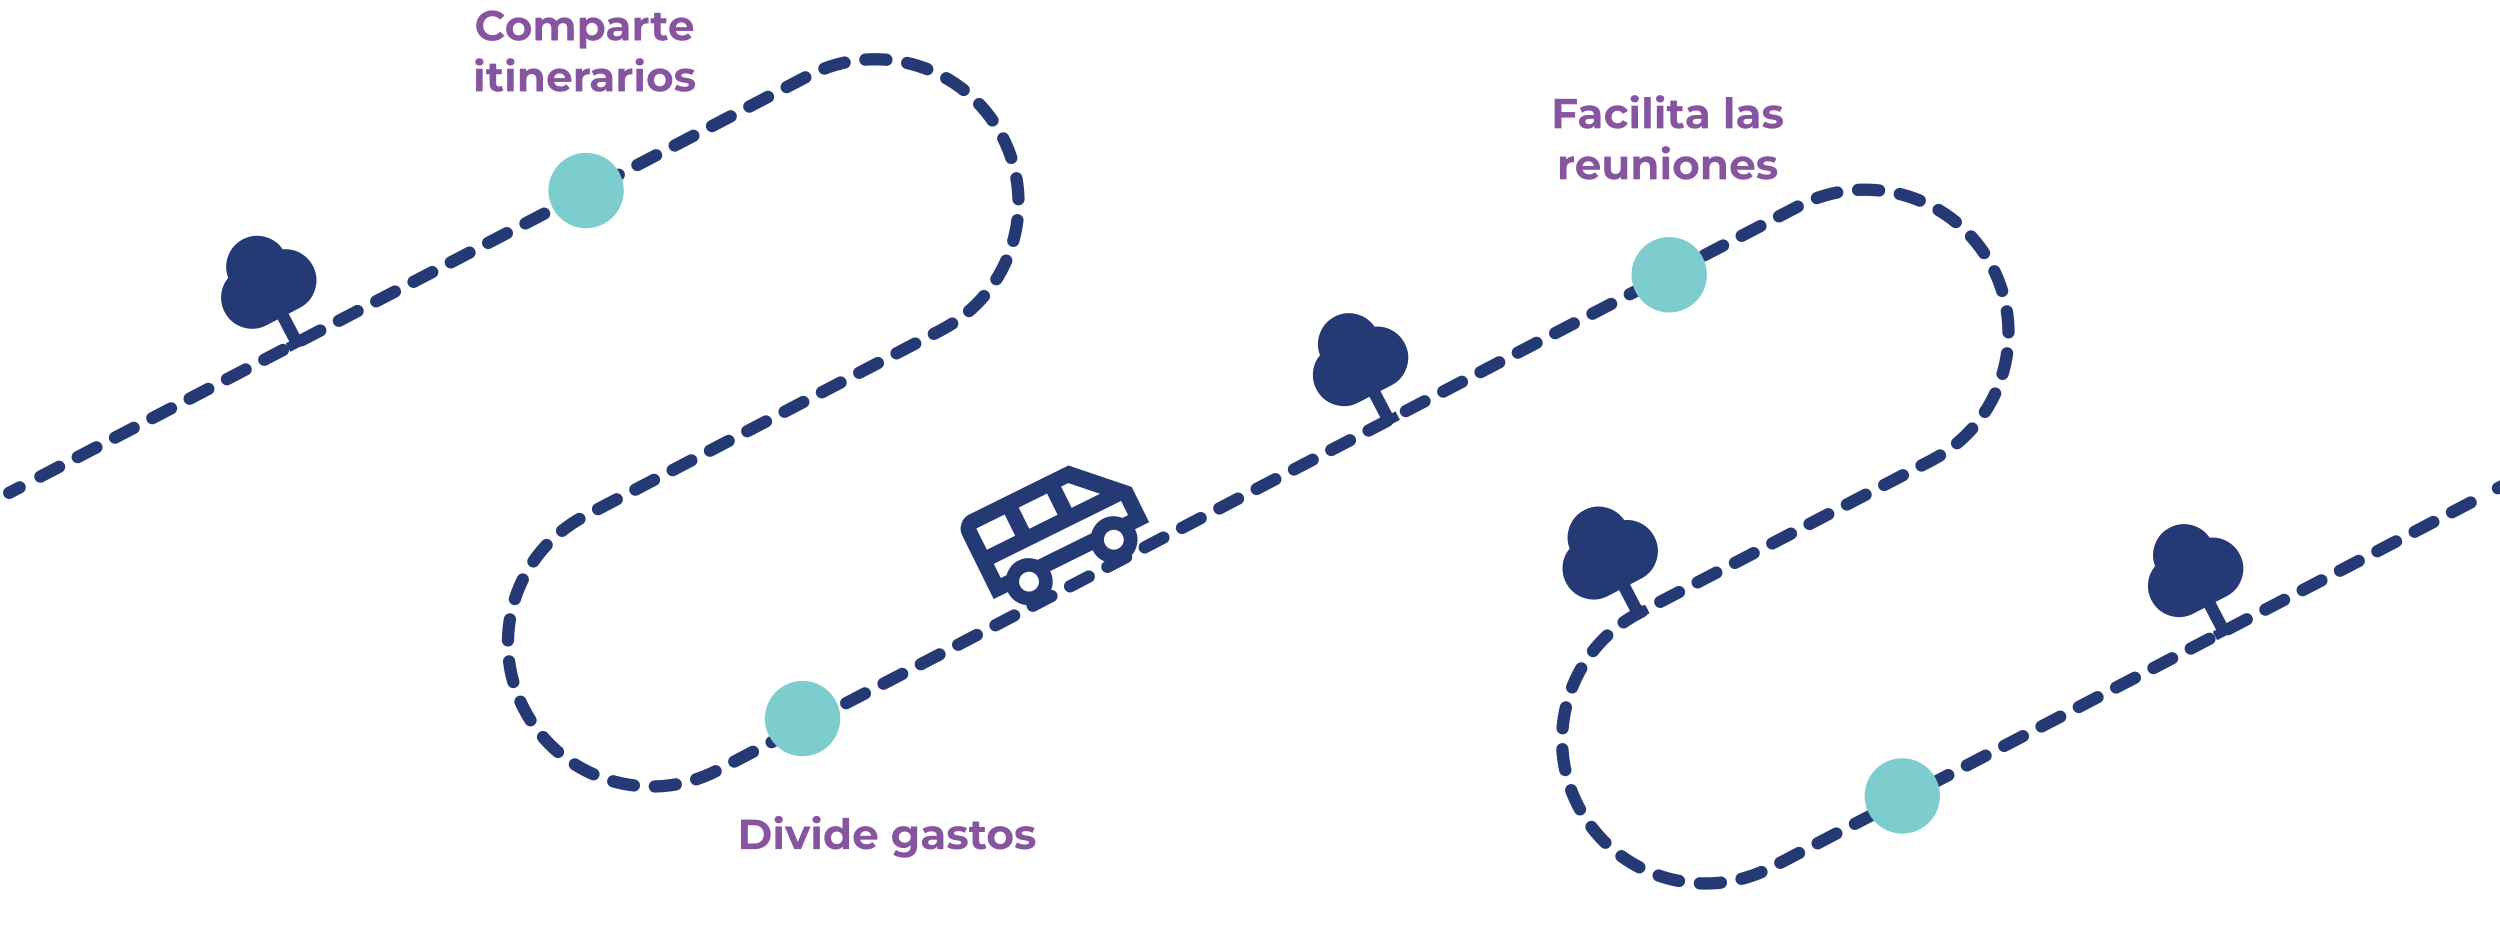 <svg width="1422" height="526" viewBox="0 0 1422 526" fill="none" xmlns="http://www.w3.org/2000/svg">
<g clip-path="url(#clip0_382_22)">
<path d="M5.236 280.329L11.163 277.23" stroke="#253A74" stroke-width="7" stroke-linecap="round" stroke-linejoin="round"/>
<path d="M22.983 271.068L460.03 42.982C499.969 22.143 549.233 37.633 570.066 77.573C590.899 117.525 575.413 166.804 535.485 187.643L332.748 293.445C292.809 314.285 277.335 363.564 298.168 403.515C319.001 443.467 368.265 458.946 408.204 438.106L1023.16 117.18C1063.09 96.34 1112.36 111.83 1133.19 151.771C1154.02 191.711 1138.54 241.001 1098.61 261.841L932.359 348.597C892.42 369.437 876.945 418.716 897.778 458.667C918.611 498.619 967.875 514.098 1007.81 493.258L1414.96 280.786" stroke="#253A74" stroke-width="7" stroke-linecap="round" stroke-linejoin="round" stroke-dasharray="11.97 11.97"/>
<path d="M1420.85 277.698L1426.78 274.611" stroke="#253A74" stroke-width="7" stroke-linecap="round" stroke-linejoin="round"/>
<path d="M333.383 129.828C345.227 129.828 354.829 120.224 354.829 108.376C354.829 96.528 345.227 86.924 333.383 86.924C321.539 86.924 311.938 96.528 311.938 108.376C311.938 120.224 321.539 129.828 333.383 129.828Z" fill="#7ECDCE"/>
<path d="M949.46 177.747C961.304 177.747 970.905 168.143 970.905 156.295C970.905 144.447 961.304 134.843 949.46 134.843C937.616 134.843 928.014 144.447 928.014 156.295C928.014 168.143 937.616 177.747 949.46 177.747Z" fill="#7ECDCE"/>
<path d="M456.487 430.161C468.331 430.161 477.933 420.556 477.933 408.708C477.933 396.86 468.331 387.256 456.487 387.256C444.643 387.256 435.041 396.86 435.041 408.708C435.041 420.556 444.643 430.161 456.487 430.161Z" fill="#7ECDCE"/>
<path d="M1082.03 474.18C1093.88 474.18 1103.48 464.576 1103.48 452.728C1103.48 440.88 1093.88 431.275 1082.03 431.275C1070.19 431.275 1060.59 440.88 1060.59 452.728C1060.59 464.576 1070.19 474.18 1082.03 474.18Z" fill="#7ECDCE"/>
<path d="M421.472 483V466.2H429.104C430.928 466.2 432.536 466.552 433.928 467.256C435.32 467.944 436.408 468.912 437.192 470.16C437.976 471.408 438.368 472.888 438.368 474.6C438.368 476.296 437.976 477.776 437.192 479.04C436.408 480.288 435.32 481.264 433.928 481.968C432.536 482.656 430.928 483 429.104 483H421.472ZM425.36 479.808H428.912C430.032 479.808 431 479.6 431.816 479.184C432.648 478.752 433.288 478.144 433.736 477.36C434.2 476.576 434.432 475.656 434.432 474.6C434.432 473.528 434.2 472.608 433.736 471.84C433.288 471.056 432.648 470.456 431.816 470.04C431 469.608 430.032 469.392 428.912 469.392H425.36V479.808ZM441.037 483V470.088H444.781V483H441.037ZM442.909 468.288C442.221 468.288 441.661 468.088 441.229 467.688C440.797 467.288 440.581 466.792 440.581 466.2C440.581 465.608 440.797 465.112 441.229 464.712C441.661 464.312 442.221 464.112 442.909 464.112C443.597 464.112 444.157 464.304 444.589 464.688C445.021 465.056 445.237 465.536 445.237 466.128C445.237 466.752 445.021 467.272 444.589 467.688C444.173 468.088 443.613 468.288 442.909 468.288ZM451.759 483L446.335 470.088H450.199L454.711 481.2H452.791L457.471 470.088H461.071L455.623 483H451.759ZM462.599 483V470.088H466.343V483H462.599ZM464.471 468.288C463.783 468.288 463.223 468.088 462.791 467.688C462.359 467.288 462.143 466.792 462.143 466.2C462.143 465.608 462.359 465.112 462.791 464.712C463.223 464.312 463.783 464.112 464.471 464.112C465.159 464.112 465.719 464.304 466.151 464.688C466.583 465.056 466.799 465.536 466.799 466.128C466.799 466.752 466.583 467.272 466.151 467.688C465.735 468.088 465.175 468.288 464.471 468.288ZM475.362 483.192C474.146 483.192 473.05 482.92 472.074 482.376C471.098 481.816 470.322 481.04 469.746 480.048C469.186 479.056 468.906 477.888 468.906 476.544C468.906 475.184 469.186 474.008 469.746 473.016C470.322 472.024 471.098 471.256 472.074 470.712C473.05 470.168 474.146 469.896 475.362 469.896C476.45 469.896 477.402 470.136 478.218 470.616C479.034 471.096 479.666 471.824 480.114 472.8C480.562 473.776 480.786 475.024 480.786 476.544C480.786 478.048 480.57 479.296 480.138 480.288C479.706 481.264 479.082 481.992 478.266 482.472C477.466 482.952 476.498 483.192 475.362 483.192ZM476.01 480.12C476.618 480.12 477.17 479.976 477.666 479.688C478.162 479.4 478.554 478.992 478.842 478.464C479.146 477.92 479.298 477.28 479.298 476.544C479.298 475.792 479.146 475.152 478.842 474.624C478.554 474.096 478.162 473.688 477.666 473.4C477.17 473.112 476.618 472.968 476.01 472.968C475.386 472.968 474.826 473.112 474.33 473.4C473.834 473.688 473.434 474.096 473.13 474.624C472.842 475.152 472.698 475.792 472.698 476.544C472.698 477.28 472.842 477.92 473.13 478.464C473.434 478.992 473.834 479.4 474.33 479.688C474.826 479.976 475.386 480.12 476.01 480.12ZM479.394 483V480.36L479.466 476.52L479.226 472.704V465.192H482.97V483H479.394ZM492.843 483.192C491.371 483.192 490.075 482.904 488.955 482.328C487.851 481.752 486.995 480.968 486.387 479.976C485.779 478.968 485.475 477.824 485.475 476.544C485.475 475.248 485.771 474.104 486.363 473.112C486.971 472.104 487.795 471.32 488.835 470.76C489.875 470.184 491.051 469.896 492.363 469.896C493.627 469.896 494.763 470.168 495.771 470.712C496.795 471.24 497.603 472.008 498.195 473.016C498.787 474.008 499.083 475.2 499.083 476.592C499.083 476.736 499.075 476.904 499.059 477.096C499.043 477.272 499.027 477.44 499.011 477.6H488.523V475.416H497.043L495.603 476.064C495.603 475.392 495.467 474.808 495.195 474.312C494.923 473.816 494.547 473.432 494.067 473.16C493.587 472.872 493.027 472.728 492.387 472.728C491.747 472.728 491.179 472.872 490.683 473.16C490.203 473.432 489.827 473.824 489.555 474.336C489.283 474.832 489.147 475.424 489.147 476.112V476.688C489.147 477.392 489.299 478.016 489.603 478.56C489.923 479.088 490.363 479.496 490.923 479.784C491.499 480.056 492.171 480.192 492.939 480.192C493.627 480.192 494.227 480.088 494.739 479.88C495.267 479.672 495.747 479.36 496.179 478.944L498.171 481.104C497.579 481.776 496.835 482.296 495.939 482.664C495.043 483.016 494.011 483.192 492.843 483.192ZM514.445 487.848C513.229 487.848 512.053 487.696 510.917 487.392C509.797 487.104 508.861 486.664 508.109 486.072L509.597 483.384C510.141 483.832 510.829 484.184 511.661 484.44C512.509 484.712 513.341 484.848 514.157 484.848C515.485 484.848 516.445 484.552 517.037 483.96C517.645 483.368 517.949 482.488 517.949 481.32V479.376L518.189 476.136L518.141 472.872V470.088H521.693V480.84C521.693 483.24 521.069 485.008 519.821 486.144C518.573 487.28 516.781 487.848 514.445 487.848ZM513.869 482.376C512.669 482.376 511.581 482.12 510.605 481.608C509.645 481.08 508.869 480.352 508.277 479.424C507.701 478.48 507.413 477.384 507.413 476.136C507.413 474.872 507.701 473.776 508.277 472.848C508.869 471.904 509.645 471.176 510.605 470.664C511.581 470.152 512.669 469.896 513.869 469.896C514.957 469.896 515.917 470.12 516.749 470.568C517.581 471 518.229 471.68 518.693 472.608C519.157 473.52 519.389 474.696 519.389 476.136C519.389 477.56 519.157 478.736 518.693 479.664C518.229 480.576 517.581 481.256 516.749 481.704C515.917 482.152 514.957 482.376 513.869 482.376ZM514.613 479.304C515.269 479.304 515.853 479.176 516.365 478.92C516.877 478.648 517.277 478.272 517.565 477.792C517.853 477.312 517.997 476.76 517.997 476.136C517.997 475.496 517.853 474.944 517.565 474.48C517.277 474 516.877 473.632 516.365 473.376C515.853 473.104 515.269 472.968 514.613 472.968C513.957 472.968 513.373 473.104 512.861 473.376C512.349 473.632 511.941 474 511.637 474.48C511.349 474.944 511.205 475.496 511.205 476.136C511.205 476.76 511.349 477.312 511.637 477.792C511.941 478.272 512.349 478.648 512.861 478.92C513.373 479.176 513.957 479.304 514.613 479.304ZM533.097 483V480.48L532.857 479.928V475.416C532.857 474.616 532.609 473.992 532.113 473.544C531.633 473.096 530.889 472.872 529.881 472.872C529.193 472.872 528.513 472.984 527.841 473.208C527.185 473.416 526.625 473.704 526.161 474.072L524.817 471.456C525.521 470.96 526.369 470.576 527.361 470.304C528.353 470.032 529.361 469.896 530.385 469.896C532.353 469.896 533.881 470.36 534.969 471.288C536.057 472.216 536.601 473.664 536.601 475.632V483H533.097ZM529.161 483.192C528.153 483.192 527.289 483.024 526.569 482.688C525.849 482.336 525.297 481.864 524.913 481.272C524.529 480.68 524.337 480.016 524.337 479.28C524.337 478.512 524.521 477.84 524.889 477.264C525.273 476.688 525.873 476.24 526.689 475.92C527.505 475.584 528.569 475.416 529.881 475.416H533.313V477.6H530.289C529.409 477.6 528.801 477.744 528.465 478.032C528.145 478.32 527.985 478.68 527.985 479.112C527.985 479.592 528.169 479.976 528.537 480.264C528.921 480.536 529.441 480.672 530.097 480.672C530.721 480.672 531.281 480.528 531.777 480.24C532.273 479.936 532.633 479.496 532.857 478.92L533.433 480.648C533.161 481.48 532.665 482.112 531.945 482.544C531.225 482.976 530.297 483.192 529.161 483.192ZM544.334 483.192C543.23 483.192 542.166 483.064 541.142 482.808C540.134 482.536 539.334 482.2 538.742 481.8L539.99 479.112C540.582 479.48 541.278 479.784 542.078 480.024C542.894 480.248 543.694 480.36 544.478 480.36C545.342 480.36 545.95 480.256 546.302 480.048C546.67 479.84 546.854 479.552 546.854 479.184C546.854 478.88 546.71 478.656 546.422 478.512C546.15 478.352 545.782 478.232 545.318 478.152C544.854 478.072 544.342 477.992 543.782 477.912C543.238 477.832 542.686 477.728 542.126 477.6C541.566 477.456 541.054 477.248 540.59 476.976C540.126 476.704 539.75 476.336 539.462 475.872C539.19 475.408 539.054 474.808 539.054 474.072C539.054 473.256 539.286 472.536 539.75 471.912C540.23 471.288 540.918 470.8 541.814 470.448C542.71 470.08 543.782 469.896 545.03 469.896C545.91 469.896 546.806 469.992 547.718 470.184C548.63 470.376 549.39 470.656 549.998 471.024L548.75 473.688C548.126 473.32 547.494 473.072 546.854 472.944C546.23 472.8 545.622 472.728 545.03 472.728C544.198 472.728 543.59 472.84 543.206 473.064C542.822 473.288 542.63 473.576 542.63 473.928C542.63 474.248 542.766 474.488 543.038 474.648C543.326 474.808 543.702 474.936 544.166 475.032C544.63 475.128 545.134 475.216 545.678 475.296C546.238 475.36 546.798 475.464 547.358 475.608C547.918 475.752 548.422 475.96 548.87 476.232C549.334 476.488 549.71 476.848 549.998 477.312C550.286 477.76 550.43 478.352 550.43 479.088C550.43 479.888 550.19 480.6 549.71 481.224C549.23 481.832 548.534 482.312 547.622 482.664C546.726 483.016 545.63 483.192 544.334 483.192ZM558.02 483.192C556.5 483.192 555.316 482.808 554.468 482.04C553.62 481.256 553.196 480.096 553.196 478.56V467.232H556.94V478.512C556.94 479.056 557.084 479.48 557.372 479.784C557.66 480.072 558.052 480.216 558.548 480.216C559.14 480.216 559.644 480.056 560.06 479.736L561.068 482.376C560.684 482.648 560.22 482.856 559.676 483C559.148 483.128 558.596 483.192 558.02 483.192ZM551.204 473.256V470.376H560.156V473.256H551.204ZM568.915 483.192C567.539 483.192 566.315 482.904 565.243 482.328C564.187 481.752 563.347 480.968 562.723 479.976C562.115 478.968 561.811 477.824 561.811 476.544C561.811 475.248 562.115 474.104 562.723 473.112C563.347 472.104 564.187 471.32 565.243 470.76C566.315 470.184 567.539 469.896 568.915 469.896C570.275 469.896 571.491 470.184 572.563 470.76C573.635 471.32 574.475 472.096 575.083 473.088C575.691 474.08 575.995 475.232 575.995 476.544C575.995 477.824 575.691 478.968 575.083 479.976C574.475 480.968 573.635 481.752 572.563 482.328C571.491 482.904 570.275 483.192 568.915 483.192ZM568.915 480.12C569.539 480.12 570.099 479.976 570.595 479.688C571.091 479.4 571.483 478.992 571.771 478.464C572.059 477.92 572.203 477.28 572.203 476.544C572.203 475.792 572.059 475.152 571.771 474.624C571.483 474.096 571.091 473.688 570.595 473.4C570.099 473.112 569.539 472.968 568.915 472.968C568.291 472.968 567.731 473.112 567.235 473.4C566.739 473.688 566.339 474.096 566.035 474.624C565.747 475.152 565.603 475.792 565.603 476.544C565.603 477.28 565.747 477.92 566.035 478.464C566.339 478.992 566.739 479.4 567.235 479.688C567.731 479.976 568.291 480.12 568.915 480.12ZM582.842 483.192C581.738 483.192 580.674 483.064 579.65 482.808C578.642 482.536 577.842 482.2 577.25 481.8L578.498 479.112C579.09 479.48 579.786 479.784 580.586 480.024C581.402 480.248 582.202 480.36 582.986 480.36C583.85 480.36 584.458 480.256 584.81 480.048C585.178 479.84 585.362 479.552 585.362 479.184C585.362 478.88 585.218 478.656 584.93 478.512C584.658 478.352 584.29 478.232 583.826 478.152C583.362 478.072 582.85 477.992 582.29 477.912C581.746 477.832 581.194 477.728 580.634 477.6C580.074 477.456 579.562 477.248 579.098 476.976C578.634 476.704 578.258 476.336 577.97 475.872C577.698 475.408 577.562 474.808 577.562 474.072C577.562 473.256 577.794 472.536 578.258 471.912C578.738 471.288 579.426 470.8 580.322 470.448C581.218 470.08 582.29 469.896 583.538 469.896C584.418 469.896 585.314 469.992 586.226 470.184C587.138 470.376 587.898 470.656 588.506 471.024L587.258 473.688C586.634 473.32 586.002 473.072 585.362 472.944C584.738 472.8 584.13 472.728 583.538 472.728C582.706 472.728 582.098 472.84 581.714 473.064C581.33 473.288 581.138 473.576 581.138 473.928C581.138 474.248 581.274 474.488 581.546 474.648C581.834 474.808 582.21 474.936 582.674 475.032C583.138 475.128 583.642 475.216 584.186 475.296C584.746 475.36 585.306 475.464 585.866 475.608C586.426 475.752 586.93 475.96 587.378 476.232C587.842 476.488 588.218 476.848 588.506 477.312C588.794 477.76 588.938 478.352 588.938 479.088C588.938 479.888 588.698 480.6 588.218 481.224C587.738 481.832 587.042 482.312 586.13 482.664C585.234 483.016 584.138 483.192 582.842 483.192Z" fill="#87549F"/>
<path d="M887.869 63.76H895.933V66.88H887.869V63.76ZM888.157 73H884.269V56.2H896.965V59.32H888.157V73ZM906.878 73V70.48L906.638 69.928V65.416C906.638 64.616 906.39 63.992 905.894 63.544C905.414 63.096 904.67 62.872 903.662 62.872C902.974 62.872 902.294 62.984 901.622 63.208C900.966 63.416 900.406 63.704 899.942 64.072L898.598 61.456C899.302 60.96 900.15 60.576 901.142 60.304C902.134 60.032 903.142 59.896 904.166 59.896C906.134 59.896 907.662 60.36 908.75 61.288C909.838 62.216 910.382 63.664 910.382 65.632V73H906.878ZM902.942 73.192C901.934 73.192 901.07 73.024 900.35 72.688C899.63 72.336 899.078 71.864 898.694 71.272C898.31 70.68 898.118 70.016 898.118 69.28C898.118 68.512 898.302 67.84 898.67 67.264C899.054 66.688 899.654 66.24 900.47 65.92C901.286 65.584 902.35 65.416 903.662 65.416H907.094V67.6H904.07C903.19 67.6 902.582 67.744 902.246 68.032C901.926 68.32 901.766 68.68 901.766 69.112C901.766 69.592 901.95 69.976 902.318 70.264C902.702 70.536 903.222 70.672 903.878 70.672C904.502 70.672 905.062 70.528 905.558 70.24C906.054 69.936 906.414 69.496 906.638 68.92L907.214 70.648C906.942 71.48 906.446 72.112 905.726 72.544C905.006 72.976 904.078 73.192 902.942 73.192ZM920.105 73.192C918.713 73.192 917.473 72.912 916.385 72.352C915.297 71.776 914.441 70.984 913.817 69.976C913.209 68.968 912.905 67.824 912.905 66.544C912.905 65.248 913.209 64.104 913.817 63.112C914.441 62.104 915.297 61.32 916.385 60.76C917.473 60.184 918.713 59.896 920.105 59.896C921.465 59.896 922.649 60.184 923.657 60.76C924.665 61.32 925.409 62.128 925.889 63.184L922.985 64.744C922.649 64.136 922.225 63.688 921.713 63.4C921.217 63.112 920.673 62.968 920.081 62.968C919.441 62.968 918.865 63.112 918.353 63.4C917.841 63.688 917.433 64.096 917.129 64.624C916.841 65.152 916.697 65.792 916.697 66.544C916.697 67.296 916.841 67.936 917.129 68.464C917.433 68.992 917.841 69.4 918.353 69.688C918.865 69.976 919.441 70.12 920.081 70.12C920.673 70.12 921.217 69.984 921.713 69.712C922.225 69.424 922.649 68.968 922.985 68.344L925.889 69.928C925.409 70.968 924.665 71.776 923.657 72.352C922.649 72.912 921.465 73.192 920.105 73.192ZM927.974 73V60.088H931.718V73H927.974ZM929.846 58.288C929.158 58.288 928.598 58.088 928.166 57.688C927.734 57.288 927.518 56.792 927.518 56.2C927.518 55.608 927.734 55.112 928.166 54.712C928.598 54.312 929.158 54.112 929.846 54.112C930.534 54.112 931.094 54.304 931.526 54.688C931.958 55.056 932.174 55.536 932.174 56.128C932.174 56.752 931.958 57.272 931.526 57.688C931.11 58.088 930.55 58.288 929.846 58.288ZM935.193 73V55.192H938.937V73H935.193ZM942.412 73V60.088H946.156V73H942.412ZM944.284 58.288C943.596 58.288 943.036 58.088 942.604 57.688C942.172 57.288 941.956 56.792 941.956 56.2C941.956 55.608 942.172 55.112 942.604 54.712C943.036 54.312 943.596 54.112 944.284 54.112C944.972 54.112 945.532 54.304 945.964 54.688C946.396 55.056 946.612 55.536 946.612 56.128C946.612 56.752 946.396 57.272 945.964 57.688C945.548 58.088 944.988 58.288 944.284 58.288ZM954.91 73.192C953.39 73.192 952.206 72.808 951.358 72.04C950.51 71.256 950.086 70.096 950.086 68.56V57.232H953.83V68.512C953.83 69.056 953.974 69.48 954.262 69.784C954.55 70.072 954.942 70.216 955.438 70.216C956.03 70.216 956.534 70.056 956.95 69.736L957.958 72.376C957.574 72.648 957.11 72.856 956.566 73C956.038 73.128 955.486 73.192 954.91 73.192ZM948.094 63.256V60.376H957.046V63.256H948.094ZM967.98 73V70.48L967.74 69.928V65.416C967.74 64.616 967.492 63.992 966.996 63.544C966.516 63.096 965.772 62.872 964.764 62.872C964.076 62.872 963.396 62.984 962.724 63.208C962.068 63.416 961.508 63.704 961.044 64.072L959.7 61.456C960.404 60.96 961.252 60.576 962.244 60.304C963.236 60.032 964.244 59.896 965.268 59.896C967.236 59.896 968.764 60.36 969.852 61.288C970.94 62.216 971.484 63.664 971.484 65.632V73H967.98ZM964.044 73.192C963.036 73.192 962.172 73.024 961.452 72.688C960.732 72.336 960.18 71.864 959.796 71.272C959.412 70.68 959.22 70.016 959.22 69.28C959.22 68.512 959.404 67.84 959.772 67.264C960.156 66.688 960.756 66.24 961.572 65.92C962.388 65.584 963.452 65.416 964.764 65.416H968.196V67.6H965.172C964.292 67.6 963.684 67.744 963.348 68.032C963.028 68.32 962.868 68.68 962.868 69.112C962.868 69.592 963.052 69.976 963.42 70.264C963.804 70.536 964.324 70.672 964.98 70.672C965.604 70.672 966.164 70.528 966.66 70.24C967.156 69.936 967.516 69.496 967.74 68.92L968.316 70.648C968.044 71.48 967.548 72.112 966.828 72.544C966.108 72.976 965.18 73.192 964.044 73.192ZM981.669 73V55.192H985.413V73H981.669ZM996.808 73V70.48L996.568 69.928V65.416C996.568 64.616 996.32 63.992 995.824 63.544C995.344 63.096 994.6 62.872 993.592 62.872C992.904 62.872 992.224 62.984 991.552 63.208C990.896 63.416 990.336 63.704 989.872 64.072L988.528 61.456C989.232 60.96 990.08 60.576 991.072 60.304C992.064 60.032 993.072 59.896 994.096 59.896C996.064 59.896 997.592 60.36 998.68 61.288C999.768 62.216 1000.31 63.664 1000.31 65.632V73H996.808ZM992.872 73.192C991.864 73.192 991 73.024 990.28 72.688C989.56 72.336 989.008 71.864 988.624 71.272C988.24 70.68 988.048 70.016 988.048 69.28C988.048 68.512 988.232 67.84 988.6 67.264C988.984 66.688 989.584 66.24 990.4 65.92C991.216 65.584 992.28 65.416 993.592 65.416H997.024V67.6H994C993.12 67.6 992.512 67.744 992.176 68.032C991.856 68.32 991.696 68.68 991.696 69.112C991.696 69.592 991.88 69.976 992.248 70.264C992.632 70.536 993.152 70.672 993.808 70.672C994.432 70.672 994.992 70.528 995.488 70.24C995.984 69.936 996.344 69.496 996.568 68.92L997.144 70.648C996.872 71.48 996.376 72.112 995.656 72.544C994.936 72.976 994.008 73.192 992.872 73.192ZM1008.04 73.192C1006.94 73.192 1005.88 73.064 1004.85 72.808C1003.84 72.536 1003.04 72.2 1002.45 71.8L1003.7 69.112C1004.29 69.48 1004.99 69.784 1005.79 70.024C1006.6 70.248 1007.4 70.36 1008.19 70.36C1009.05 70.36 1009.66 70.256 1010.01 70.048C1010.38 69.84 1010.56 69.552 1010.56 69.184C1010.56 68.88 1010.42 68.656 1010.13 68.512C1009.86 68.352 1009.49 68.232 1009.03 68.152C1008.56 68.072 1008.05 67.992 1007.49 67.912C1006.95 67.832 1006.4 67.728 1005.84 67.6C1005.28 67.456 1004.76 67.248 1004.3 66.976C1003.84 66.704 1003.46 66.336 1003.17 65.872C1002.9 65.408 1002.76 64.808 1002.76 64.072C1002.76 63.256 1003 62.536 1003.46 61.912C1003.94 61.288 1004.63 60.8 1005.52 60.448C1006.42 60.08 1007.49 59.896 1008.74 59.896C1009.62 59.896 1010.52 59.992 1011.43 60.184C1012.34 60.376 1013.1 60.656 1013.71 61.024L1012.46 63.688C1011.84 63.32 1011.2 63.072 1010.56 62.944C1009.94 62.8 1009.33 62.728 1008.74 62.728C1007.91 62.728 1007.3 62.84 1006.92 63.064C1006.53 63.288 1006.34 63.576 1006.34 63.928C1006.34 64.248 1006.48 64.488 1006.75 64.648C1007.04 64.808 1007.41 64.936 1007.88 65.032C1008.34 65.128 1008.84 65.216 1009.39 65.296C1009.95 65.36 1010.51 65.464 1011.07 65.608C1011.63 65.752 1012.13 65.96 1012.58 66.232C1013.04 66.488 1013.42 66.848 1013.71 67.312C1014 67.76 1014.14 68.352 1014.14 69.088C1014.14 69.888 1013.9 70.6 1013.42 71.224C1012.94 71.832 1012.24 72.312 1011.33 72.664C1010.44 73.016 1009.34 73.192 1008.04 73.192ZM887.287 102V89.088H890.863V92.736L890.359 91.68C890.743 90.768 891.359 90.08 892.207 89.616C893.055 89.136 894.087 88.896 895.303 88.896V92.352C895.143 92.336 894.999 92.328 894.871 92.328C894.743 92.312 894.607 92.304 894.463 92.304C893.439 92.304 892.607 92.6 891.967 93.192C891.343 93.768 891.031 94.672 891.031 95.904V102H887.287ZM903.843 102.192C902.371 102.192 901.075 101.904 899.955 101.328C898.851 100.752 897.995 99.968 897.387 98.976C896.779 97.968 896.475 96.824 896.475 95.544C896.475 94.248 896.771 93.104 897.363 92.112C897.971 91.104 898.795 90.32 899.835 89.76C900.875 89.184 902.051 88.896 903.363 88.896C904.627 88.896 905.763 89.168 906.771 89.712C907.795 90.24 908.603 91.008 909.195 92.016C909.787 93.008 910.083 94.2 910.083 95.592C910.083 95.736 910.075 95.904 910.059 96.096C910.043 96.272 910.027 96.44 910.011 96.6H899.523V94.416H908.043L906.603 95.064C906.603 94.392 906.467 93.808 906.195 93.312C905.923 92.816 905.547 92.432 905.067 92.16C904.587 91.872 904.027 91.728 903.387 91.728C902.747 91.728 902.179 91.872 901.683 92.16C901.203 92.432 900.827 92.824 900.555 93.336C900.283 93.832 900.147 94.424 900.147 95.112V95.688C900.147 96.392 900.299 97.016 900.603 97.56C900.923 98.088 901.363 98.496 901.923 98.784C902.499 99.056 903.171 99.192 903.939 99.192C904.627 99.192 905.227 99.088 905.739 98.88C906.267 98.672 906.747 98.36 907.179 97.944L909.171 100.104C908.579 100.776 907.835 101.296 906.939 101.664C906.043 102.016 905.011 102.192 903.843 102.192ZM918.024 102.192C916.952 102.192 915.992 101.984 915.144 101.568C914.312 101.152 913.664 100.52 913.2 99.672C912.736 98.808 912.504 97.712 912.504 96.384V89.088H916.248V95.832C916.248 96.904 916.472 97.696 916.92 98.208C917.384 98.704 918.032 98.952 918.864 98.952C919.44 98.952 919.952 98.832 920.4 98.592C920.848 98.336 921.2 97.952 921.456 97.44C921.712 96.912 921.84 96.256 921.84 95.472V89.088H925.584V102H922.032V98.448L922.68 99.48C922.248 100.376 921.608 101.056 920.76 101.52C919.928 101.968 919.016 102.192 918.024 102.192ZM936.9 88.896C937.924 88.896 938.836 89.104 939.636 89.52C940.452 89.92 941.092 90.544 941.556 91.392C942.02 92.224 942.252 93.296 942.252 94.608V102H938.508V95.184C938.508 94.144 938.276 93.376 937.812 92.88C937.364 92.384 936.724 92.136 935.892 92.136C935.3 92.136 934.764 92.264 934.284 92.52C933.82 92.76 933.452 93.136 933.18 93.648C932.924 94.16 932.796 94.816 932.796 95.616V102H929.052V89.088H932.628V92.664L931.956 91.584C932.42 90.72 933.084 90.056 933.948 89.592C934.812 89.128 935.796 88.896 936.9 88.896ZM945.646 102V89.088H949.39V102H945.646ZM947.518 87.288C946.83 87.288 946.27 87.088 945.838 86.688C945.406 86.288 945.19 85.792 945.19 85.2C945.19 84.608 945.406 84.112 945.838 83.712C946.27 83.312 946.83 83.112 947.518 83.112C948.206 83.112 948.766 83.304 949.198 83.688C949.63 84.056 949.846 84.536 949.846 85.128C949.846 85.752 949.63 86.272 949.198 86.688C948.782 87.088 948.222 87.288 947.518 87.288ZM959.009 102.192C957.633 102.192 956.409 101.904 955.337 101.328C954.281 100.752 953.441 99.968 952.817 98.976C952.209 97.968 951.905 96.824 951.905 95.544C951.905 94.248 952.209 93.104 952.817 92.112C953.441 91.104 954.281 90.32 955.337 89.76C956.409 89.184 957.633 88.896 959.009 88.896C960.369 88.896 961.585 89.184 962.657 89.76C963.729 90.32 964.569 91.096 965.177 92.088C965.785 93.08 966.089 94.232 966.089 95.544C966.089 96.824 965.785 97.968 965.177 98.976C964.569 99.968 963.729 100.752 962.657 101.328C961.585 101.904 960.369 102.192 959.009 102.192ZM959.009 99.12C959.633 99.12 960.193 98.976 960.689 98.688C961.185 98.4 961.577 97.992 961.865 97.464C962.153 96.92 962.297 96.28 962.297 95.544C962.297 94.792 962.153 94.152 961.865 93.624C961.577 93.096 961.185 92.688 960.689 92.4C960.193 92.112 959.633 91.968 959.009 91.968C958.385 91.968 957.825 92.112 957.329 92.4C956.833 92.688 956.433 93.096 956.129 93.624C955.841 94.152 955.697 94.792 955.697 95.544C955.697 96.28 955.841 96.92 956.129 97.464C956.433 97.992 956.833 98.4 957.329 98.688C957.825 98.976 958.385 99.12 959.009 99.12ZM976.439 88.896C977.463 88.896 978.375 89.104 979.175 89.52C979.991 89.92 980.631 90.544 981.095 91.392C981.559 92.224 981.791 93.296 981.791 94.608V102H978.047V95.184C978.047 94.144 977.815 93.376 977.351 92.88C976.903 92.384 976.263 92.136 975.431 92.136C974.839 92.136 974.303 92.264 973.823 92.52C973.359 92.76 972.991 93.136 972.719 93.648C972.463 94.16 972.335 94.816 972.335 95.616V102H968.591V89.088H972.167V92.664L971.495 91.584C971.959 90.72 972.623 90.056 973.487 89.592C974.351 89.128 975.335 88.896 976.439 88.896ZM991.687 102.192C990.215 102.192 988.919 101.904 987.799 101.328C986.695 100.752 985.839 99.968 985.231 98.976C984.623 97.968 984.319 96.824 984.319 95.544C984.319 94.248 984.615 93.104 985.207 92.112C985.815 91.104 986.639 90.32 987.679 89.76C988.719 89.184 989.895 88.896 991.207 88.896C992.471 88.896 993.607 89.168 994.615 89.712C995.639 90.24 996.447 91.008 997.039 92.016C997.631 93.008 997.927 94.2 997.927 95.592C997.927 95.736 997.919 95.904 997.903 96.096C997.887 96.272 997.871 96.44 997.855 96.6H987.367V94.416H995.887L994.447 95.064C994.447 94.392 994.311 93.808 994.039 93.312C993.767 92.816 993.391 92.432 992.911 92.16C992.431 91.872 991.871 91.728 991.231 91.728C990.591 91.728 990.023 91.872 989.527 92.16C989.047 92.432 988.671 92.824 988.399 93.336C988.127 93.832 987.991 94.424 987.991 95.112V95.688C987.991 96.392 988.143 97.016 988.447 97.56C988.767 98.088 989.207 98.496 989.767 98.784C990.343 99.056 991.015 99.192 991.783 99.192C992.471 99.192 993.071 99.088 993.583 98.88C994.111 98.672 994.591 98.36 995.023 97.944L997.015 100.104C996.423 100.776 995.679 101.296 994.783 101.664C993.887 102.016 992.855 102.192 991.687 102.192ZM1004.76 102.192C1003.66 102.192 1002.6 102.064 1001.57 101.808C1000.56 101.536 999.763 101.2 999.171 100.8L1000.42 98.112C1001.01 98.48 1001.71 98.784 1002.51 99.024C1003.32 99.248 1004.12 99.36 1004.91 99.36C1005.77 99.36 1006.38 99.256 1006.73 99.048C1007.1 98.84 1007.28 98.552 1007.28 98.184C1007.28 97.88 1007.14 97.656 1006.85 97.512C1006.58 97.352 1006.21 97.232 1005.75 97.152C1005.28 97.072 1004.77 96.992 1004.21 96.912C1003.67 96.832 1003.12 96.728 1002.56 96.6C1002 96.456 1001.48 96.248 1001.02 95.976C1000.56 95.704 1000.18 95.336 999.891 94.872C999.619 94.408 999.483 93.808 999.483 93.072C999.483 92.256 999.715 91.536 1000.18 90.912C1000.66 90.288 1001.35 89.8 1002.24 89.448C1003.14 89.08 1004.21 88.896 1005.46 88.896C1006.34 88.896 1007.24 88.992 1008.15 89.184C1009.06 89.376 1009.82 89.656 1010.43 90.024L1009.18 92.688C1008.56 92.32 1007.92 92.072 1007.28 91.944C1006.66 91.8 1006.05 91.728 1005.46 91.728C1004.63 91.728 1004.02 91.84 1003.64 92.064C1003.25 92.288 1003.06 92.576 1003.06 92.928C1003.06 93.248 1003.2 93.488 1003.47 93.648C1003.76 93.808 1004.13 93.936 1004.6 94.032C1005.06 94.128 1005.56 94.216 1006.11 94.296C1006.67 94.36 1007.23 94.464 1007.79 94.608C1008.35 94.752 1008.85 94.96 1009.3 95.232C1009.76 95.488 1010.14 95.848 1010.43 96.312C1010.72 96.76 1010.86 97.352 1010.86 98.088C1010.86 98.888 1010.62 99.6 1010.14 100.224C1009.66 100.832 1008.96 101.312 1008.05 101.664C1007.16 102.016 1006.06 102.192 1004.76 102.192Z" fill="#87549F"/>
<mask id="mask0_382_22" style="mask-type:alpha" maskUnits="userSpaceOnUse" x="529" y="230" width="145" height="145">
<rect x="530.045" y="278.653" width="106.647" height="106.647" transform="rotate(-26.3 530.045 278.653)" fill="#FEFEFE" stroke="#253A74"/>
</mask>
<g mask="url(#mask0_382_22)">
<path d="M573.246 336.796L573.24 336.784L573.229 336.79L565.198 340.759L547.318 304.581C546.226 302.373 546.078 300.094 546.874 297.744C547.669 295.394 549.171 293.673 551.38 292.581L607.669 264.761L643.709 276.96L653.638 297.049L645.607 301.018L645.596 301.023L645.601 301.035C647.256 304.383 647.491 307.807 646.305 311.309C645.12 314.81 642.854 317.388 639.506 319.043C636.158 320.698 632.734 320.932 629.232 319.747C625.73 318.562 623.152 316.295 621.498 312.948L621.492 312.936L621.481 312.942L597.355 324.866L597.344 324.871L597.349 324.883C599.004 328.231 599.239 331.655 598.053 335.157C596.868 338.658 594.602 341.236 591.254 342.891C587.906 344.546 584.482 344.78 580.98 343.595C577.478 342.41 574.901 340.143 573.246 336.796ZM609.551 288.833L609.557 288.844L609.568 288.838L625.652 280.889L625.679 280.876L625.65 280.866L607.626 274.765L607.627 274.76L607.616 274.766L603.595 276.753L603.584 276.759L603.589 276.77L609.551 288.833ZM585.425 300.757L585.431 300.768L585.442 300.762L601.526 292.813L601.537 292.808L601.532 292.796L595.57 280.733L595.564 280.722L595.553 280.728L579.469 288.677L579.458 288.683L579.463 288.694L585.425 300.757ZM561.299 312.681L561.305 312.692L561.316 312.686L577.4 304.737L577.411 304.732L577.406 304.72L571.444 292.657L571.438 292.646L571.427 292.652L555.343 300.601L555.332 300.607L555.337 300.618L561.299 312.681ZM569.249 328.765L569.254 328.776L569.266 328.77L572.482 327.18L572.485 327.186L572.489 327.173C573.031 325.405 573.857 323.789 574.966 322.324C576.075 320.86 577.533 319.681 579.341 318.787C581.149 317.894 582.971 317.451 584.808 317.46C586.645 317.468 588.431 317.794 590.165 318.437L590.163 318.442L590.175 318.436L620.734 303.332L620.737 303.338L620.741 303.325C621.283 301.557 622.109 299.941 623.218 298.476C624.327 297.012 625.785 295.833 627.593 294.939C629.401 294.046 631.223 293.603 633.06 293.612C634.897 293.62 636.683 293.946 638.417 294.589L638.415 294.594L638.427 294.588L641.643 292.998L641.655 292.993L641.649 292.982L637.674 284.94L637.669 284.928L637.658 284.934L565.28 320.706L565.269 320.712L565.274 320.723L569.249 328.765ZM587.787 335.877C589.198 335.18 590.149 334.103 590.642 332.648C591.134 331.193 591.032 329.76 590.335 328.349C589.638 326.939 588.562 325.987 587.107 325.495C585.651 325.002 584.218 325.105 582.808 325.802C581.398 326.499 580.446 327.575 579.953 329.03C579.461 330.485 579.563 331.919 580.26 333.329C580.957 334.739 582.034 335.691 583.489 336.183C584.944 336.676 586.377 336.574 587.787 335.877ZM636.039 312.029C637.449 311.332 638.401 310.255 638.894 308.8C639.386 307.345 639.284 305.912 638.587 304.501C637.89 303.091 636.814 302.139 635.358 301.647C633.903 301.154 632.47 301.257 631.06 301.954C629.65 302.651 628.698 303.727 628.205 305.182C627.713 306.637 627.815 308.071 628.512 309.481C629.209 310.891 630.285 311.843 631.741 312.335C633.196 312.828 634.629 312.726 636.039 312.029Z" fill="#253A74" stroke="#253A74" stroke-width="0.025"/>
</g>
<path d="M136.468 155.567L136.468 155.567C135.551 153.046 135.551 150.528 136.471 148.014C137.39 145.499 139.028 143.625 141.385 142.393C143.742 141.161 146.215 140.885 148.805 141.565C151.394 142.246 153.462 143.682 155.008 145.874L157.362 149.232L161.389 148.922C161.389 148.922 161.389 148.922 161.389 148.922C163.5 148.751 165.504 149.171 167.398 150.181C169.293 151.191 170.734 152.639 171.72 154.524C173.088 157.143 173.336 159.848 172.461 162.639C171.586 165.43 169.839 167.511 167.221 168.879L148.389 178.724C145.771 180.093 143.065 180.34 140.274 179.466C137.483 178.591 135.403 176.844 134.034 174.226C133.048 172.34 132.681 170.331 132.934 168.199C133.186 166.067 133.984 164.182 135.329 162.545L136.468 155.567ZM136.468 155.567L137.882 159.416L135.329 162.545L136.468 155.567ZM170.789 190.993L172.751 189.967L175.287 194.819L165.118 200.135L162.582 195.283L164.511 194.275L164.522 194.269L164.517 194.258L157.953 181.703L157.948 181.692L157.936 181.698L151.659 184.98C147.32 187.248 142.823 187.652 138.166 186.193C133.509 184.734 130.047 181.835 127.779 177.496C126.139 174.359 125.492 171.02 125.837 167.479C126.182 163.937 127.503 160.8 129.802 158.067L129.812 158.076L129.804 158.055C128.225 153.888 128.222 149.713 129.796 145.529C131.369 141.345 134.142 138.215 138.115 136.138C142.088 134.061 146.241 133.571 150.574 134.667C154.908 135.762 158.335 138.147 160.855 141.822L160.844 141.83L160.866 141.827C164.422 141.499 167.752 142.204 170.857 143.942C173.963 145.68 176.335 148.118 177.975 151.254C180.243 155.593 180.647 160.09 179.188 164.747C177.729 169.404 174.83 172.866 170.491 175.135L164.214 178.416L164.203 178.422L164.208 178.433L170.772 190.988L170.778 190.999L170.789 190.993Z" fill="#253A74" stroke="#253A74" stroke-width="0.025"/>
<path d="M757.468 199.567L757.468 199.567C756.551 197.046 756.551 194.528 757.471 192.014C758.39 189.499 760.028 187.625 762.385 186.393C764.742 185.161 767.215 184.885 769.805 185.565C772.394 186.246 774.462 187.682 776.008 189.874L778.362 193.232L782.389 192.922C782.389 192.922 782.389 192.922 782.389 192.922C784.5 192.751 786.504 193.171 788.398 194.181C790.293 195.191 791.734 196.639 792.72 198.524C794.088 201.143 794.336 203.848 793.461 206.639C792.586 209.43 790.839 211.511 788.221 212.879L769.389 222.724C766.771 224.093 764.065 224.34 761.274 223.466C758.483 222.591 756.403 220.844 755.034 218.226C754.048 216.34 753.681 214.331 753.934 212.199C754.186 210.067 754.984 208.182 756.329 206.545L757.468 199.567ZM757.468 199.567L758.882 203.416L756.329 206.545L757.468 199.567ZM791.789 234.993L793.751 233.967L796.287 238.819L786.118 244.135L783.582 239.283L785.511 238.275L785.522 238.269L785.517 238.258L778.953 225.703L778.948 225.692L778.936 225.698L772.659 228.98C768.32 231.248 763.823 231.652 759.166 230.193C754.509 228.734 751.047 225.835 748.779 221.496C747.139 218.359 746.492 215.02 746.837 211.479C747.182 207.937 748.503 204.8 750.802 202.067L750.812 202.076L750.804 202.055C749.225 197.888 749.222 193.713 750.796 189.529C752.369 185.345 755.142 182.215 759.115 180.138C763.088 178.061 767.241 177.571 771.574 178.667C775.908 179.762 779.335 182.147 781.855 185.822L781.844 185.83L781.866 185.827C785.422 185.499 788.752 186.204 791.857 187.942C794.963 189.68 797.335 192.118 798.975 195.254C801.243 199.593 801.647 204.09 800.188 208.747C798.729 213.404 795.83 216.866 791.491 219.135L785.214 222.416L785.203 222.422L785.208 222.433L791.772 234.988L791.778 234.999L791.789 234.993Z" fill="#253A74" stroke="#253A74" stroke-width="0.025"/>
<path d="M899.468 309.567L899.468 309.567C898.551 307.046 898.551 304.528 899.471 302.014C900.39 299.499 902.028 297.625 904.385 296.393C906.742 295.161 909.215 294.885 911.805 295.565C914.394 296.246 916.462 297.682 918.008 299.874L920.362 303.232L924.389 302.922C924.389 302.922 924.389 302.922 924.389 302.922C926.5 302.751 928.504 303.171 930.398 304.181C932.293 305.191 933.734 306.639 934.72 308.524C936.088 311.143 936.336 313.848 935.461 316.639C934.586 319.43 932.839 321.511 930.221 322.879L911.389 332.724C908.771 334.093 906.065 334.34 903.274 333.466C900.483 332.591 898.403 330.844 897.034 328.226C896.048 326.34 895.681 324.331 895.934 322.199C896.186 320.067 896.984 318.182 898.329 316.545L899.468 309.567ZM899.468 309.567L900.882 313.416L898.329 316.545L899.468 309.567ZM933.789 344.993L935.751 343.967L938.287 348.819L928.118 354.135L925.582 349.283L927.511 348.275L927.522 348.269L927.517 348.258L920.953 335.703L920.948 335.692L920.936 335.698L914.659 338.98C910.32 341.248 905.823 341.652 901.166 340.193C896.509 338.734 893.047 335.835 890.779 331.496C889.139 328.359 888.492 325.02 888.837 321.479C889.182 317.937 890.503 314.8 892.802 312.067L892.812 312.076L892.804 312.055C891.225 307.888 891.222 303.713 892.796 299.529C894.369 295.345 897.142 292.215 901.115 290.138C905.088 288.061 909.241 287.571 913.574 288.667C917.908 289.762 921.335 292.147 923.855 295.822L923.844 295.83L923.866 295.827C927.422 295.499 930.752 296.204 933.857 297.942C936.963 299.68 939.335 302.118 940.975 305.254C943.243 309.593 943.647 314.09 942.188 318.747C940.729 323.404 937.83 326.866 933.491 329.135L927.214 332.416L927.203 332.422L927.208 332.433L933.772 344.988L933.778 344.999L933.789 344.993Z" fill="#253A74" stroke="#253A74" stroke-width="0.025"/>
<path d="M1232.47 319.567L1232.47 319.567C1231.55 317.046 1231.55 314.528 1232.47 312.014C1233.39 309.499 1235.03 307.625 1237.38 306.393C1239.74 305.161 1242.22 304.885 1244.8 305.565C1247.39 306.246 1249.46 307.682 1251.01 309.874L1253.36 313.232L1257.39 312.922C1257.39 312.922 1257.39 312.922 1257.39 312.922C1259.5 312.751 1261.5 313.171 1263.4 314.181C1265.29 315.191 1266.73 316.639 1267.72 318.524C1269.09 321.143 1269.34 323.848 1268.46 326.639C1267.59 329.43 1265.84 331.511 1263.22 332.879L1244.39 342.724C1241.77 344.093 1239.07 344.34 1236.27 343.466C1233.48 342.591 1231.4 340.844 1230.03 338.226C1229.05 336.34 1228.68 334.331 1228.93 332.199C1229.19 330.067 1229.98 328.182 1231.33 326.545L1232.47 319.567ZM1232.47 319.567L1233.88 323.416L1231.33 326.545L1232.47 319.567ZM1266.79 354.993L1268.75 353.967L1271.29 358.819L1261.12 364.135L1258.58 359.283L1260.51 358.275L1260.52 358.269L1260.52 358.258L1253.95 345.703L1253.95 345.692L1253.94 345.698L1247.66 348.98C1243.32 351.248 1238.82 351.652 1234.17 350.193C1229.51 348.734 1226.05 345.835 1223.78 341.496C1222.14 338.359 1221.49 335.02 1221.84 331.479C1222.18 327.937 1223.5 324.8 1225.8 322.067L1225.81 322.076L1225.8 322.055C1224.23 317.888 1224.22 313.713 1225.8 309.529C1227.37 305.345 1230.14 302.215 1234.11 300.138C1238.09 298.061 1242.24 297.571 1246.57 298.667C1250.91 299.762 1254.33 302.147 1256.85 305.822L1256.84 305.83L1256.87 305.827C1260.42 305.499 1263.75 306.204 1266.86 307.942C1269.96 309.68 1272.33 312.118 1273.97 315.254C1276.24 319.593 1276.65 324.09 1275.19 328.747C1273.73 333.404 1270.83 336.866 1266.49 339.135L1260.21 342.416L1260.2 342.422L1260.21 342.433L1266.77 354.988L1266.78 354.999L1266.79 354.993Z" fill="#253A74" stroke="#253A74" stroke-width="0.025"/>
<path d="M279.989 23.288C278.693 23.288 277.485 23.08 276.365 22.664C275.261 22.232 274.301 21.624 273.485 20.84C272.669 20.056 272.029 19.136 271.565 18.08C271.117 17.024 270.893 15.864 270.893 14.6C270.893 13.336 271.117 12.176 271.565 11.12C272.029 10.064 272.669 9.144 273.485 8.36C274.317 7.576 275.285 6.976 276.389 6.56C277.493 6.128 278.701 5.912 280.013 5.912C281.469 5.912 282.781 6.168 283.949 6.68C285.133 7.176 286.125 7.912 286.925 8.888L284.429 11.192C283.853 10.536 283.213 10.048 282.509 9.728C281.805 9.392 281.037 9.224 280.205 9.224C279.421 9.224 278.701 9.352 278.045 9.608C277.389 9.864 276.821 10.232 276.341 10.712C275.861 11.192 275.485 11.76 275.213 12.416C274.957 13.072 274.829 13.8 274.829 14.6C274.829 15.4 274.957 16.128 275.213 16.784C275.485 17.44 275.861 18.008 276.341 18.488C276.821 18.968 277.389 19.336 278.045 19.592C278.701 19.848 279.421 19.976 280.205 19.976C281.037 19.976 281.805 19.816 282.509 19.496C283.213 19.16 283.853 18.656 284.429 17.984L286.925 20.288C286.125 21.264 285.133 22.008 283.949 22.52C282.781 23.032 281.461 23.288 279.989 23.288ZM294.985 23.192C293.609 23.192 292.385 22.904 291.313 22.328C290.257 21.752 289.417 20.968 288.793 19.976C288.185 18.968 287.881 17.824 287.881 16.544C287.881 15.248 288.185 14.104 288.793 13.112C289.417 12.104 290.257 11.32 291.313 10.76C292.385 10.184 293.609 9.896 294.985 9.896C296.345 9.896 297.561 10.184 298.633 10.76C299.705 11.32 300.545 12.096 301.153 13.088C301.761 14.08 302.065 15.232 302.065 16.544C302.065 17.824 301.761 18.968 301.153 19.976C300.545 20.968 299.705 21.752 298.633 22.328C297.561 22.904 296.345 23.192 294.985 23.192ZM294.985 20.12C295.609 20.12 296.169 19.976 296.665 19.688C297.161 19.4 297.553 18.992 297.841 18.464C298.129 17.92 298.273 17.28 298.273 16.544C298.273 15.792 298.129 15.152 297.841 14.624C297.553 14.096 297.161 13.688 296.665 13.4C296.169 13.112 295.609 12.968 294.985 12.968C294.361 12.968 293.801 13.112 293.305 13.4C292.809 13.688 292.409 14.096 292.105 14.624C291.817 15.152 291.673 15.792 291.673 16.544C291.673 17.28 291.817 17.92 292.105 18.464C292.409 18.992 292.809 19.4 293.305 19.688C293.801 19.976 294.361 20.12 294.985 20.12ZM321.104 9.896C322.128 9.896 323.032 10.104 323.816 10.52C324.616 10.92 325.24 11.544 325.688 12.392C326.152 13.224 326.384 14.296 326.384 15.608V23H322.64V16.184C322.64 15.144 322.424 14.376 321.992 13.88C321.56 13.384 320.952 13.136 320.168 13.136C319.624 13.136 319.136 13.264 318.704 13.52C318.272 13.76 317.936 14.128 317.696 14.624C317.456 15.12 317.336 15.752 317.336 16.52V23H313.592V16.184C313.592 15.144 313.376 14.376 312.944 13.88C312.528 13.384 311.928 13.136 311.144 13.136C310.6 13.136 310.112 13.264 309.68 13.52C309.248 13.76 308.912 14.128 308.672 14.624C308.432 15.12 308.312 15.752 308.312 16.52V23H304.568V10.088H308.144V13.616L307.472 12.584C307.92 11.704 308.552 11.04 309.368 10.592C310.2 10.128 311.144 9.896 312.2 9.896C313.384 9.896 314.416 10.2 315.296 10.808C316.192 11.4 316.784 12.312 317.072 13.544L315.752 13.184C316.184 12.176 316.872 11.376 317.816 10.784C318.776 10.192 319.872 9.896 321.104 9.896ZM337.372 23.192C336.284 23.192 335.332 22.952 334.516 22.472C333.7 21.992 333.06 21.264 332.596 20.288C332.148 19.296 331.924 18.048 331.924 16.544C331.924 15.024 332.14 13.776 332.572 12.8C333.004 11.824 333.628 11.096 334.444 10.616C335.26 10.136 336.236 9.896 337.372 9.896C338.588 9.896 339.676 10.176 340.636 10.736C341.612 11.28 342.38 12.048 342.94 13.04C343.516 14.032 343.804 15.2 343.804 16.544C343.804 17.904 343.516 19.08 342.94 20.072C342.38 21.064 341.612 21.832 340.636 22.376C339.676 22.92 338.588 23.192 337.372 23.192ZM329.74 27.656V10.088H333.316V12.728L333.244 16.568L333.484 20.384V27.656H329.74ZM336.724 20.12C337.348 20.12 337.9 19.976 338.38 19.688C338.876 19.4 339.268 18.992 339.556 18.464C339.86 17.92 340.012 17.28 340.012 16.544C340.012 15.792 339.86 15.152 339.556 14.624C339.268 14.096 338.876 13.688 338.38 13.4C337.9 13.112 337.348 12.968 336.724 12.968C336.1 12.968 335.54 13.112 335.044 13.4C334.548 13.688 334.156 14.096 333.868 14.624C333.58 15.152 333.436 15.792 333.436 16.544C333.436 17.28 333.58 17.92 333.868 18.464C334.156 18.992 334.548 19.4 335.044 19.688C335.54 19.976 336.1 20.12 336.724 20.12ZM354.019 23V20.48L353.779 19.928V15.416C353.779 14.616 353.531 13.992 353.035 13.544C352.555 13.096 351.811 12.872 350.803 12.872C350.115 12.872 349.435 12.984 348.763 13.208C348.107 13.416 347.547 13.704 347.083 14.072L345.739 11.456C346.443 10.96 347.291 10.576 348.283 10.304C349.275 10.032 350.283 9.896 351.307 9.896C353.275 9.896 354.803 10.36 355.891 11.288C356.979 12.216 357.523 13.664 357.523 15.632V23H354.019ZM350.083 23.192C349.075 23.192 348.211 23.024 347.491 22.688C346.771 22.336 346.219 21.864 345.835 21.272C345.451 20.68 345.259 20.016 345.259 19.28C345.259 18.512 345.443 17.84 345.811 17.264C346.195 16.688 346.795 16.24 347.611 15.92C348.427 15.584 349.491 15.416 350.803 15.416H354.235V17.6H351.211C350.331 17.6 349.723 17.744 349.387 18.032C349.067 18.32 348.907 18.68 348.907 19.112C348.907 19.592 349.091 19.976 349.459 20.264C349.843 20.536 350.363 20.672 351.019 20.672C351.643 20.672 352.203 20.528 352.699 20.24C353.195 19.936 353.555 19.496 353.779 18.92L354.355 20.648C354.083 21.48 353.587 22.112 352.867 22.544C352.147 22.976 351.219 23.192 350.083 23.192ZM360.912 23V10.088H364.488V13.736L363.984 12.68C364.368 11.768 364.984 11.08 365.832 10.616C366.68 10.136 367.712 9.896 368.928 9.896V13.352C368.768 13.336 368.624 13.328 368.496 13.328C368.368 13.312 368.232 13.304 368.088 13.304C367.064 13.304 366.232 13.6 365.592 14.192C364.968 14.768 364.656 15.672 364.656 16.904V23H360.912ZM376.879 23.192C375.359 23.192 374.175 22.808 373.327 22.04C372.479 21.256 372.055 20.096 372.055 18.56V7.232H375.799V18.512C375.799 19.056 375.943 19.48 376.231 19.784C376.519 20.072 376.911 20.216 377.407 20.216C377.999 20.216 378.503 20.056 378.919 19.736L379.927 22.376C379.543 22.648 379.079 22.856 378.535 23C378.007 23.128 377.455 23.192 376.879 23.192ZM370.063 13.256V10.376H379.015V13.256H370.063ZM388.038 23.192C386.566 23.192 385.27 22.904 384.15 22.328C383.046 21.752 382.19 20.968 381.582 19.976C380.974 18.968 380.67 17.824 380.67 16.544C380.67 15.248 380.966 14.104 381.558 13.112C382.166 12.104 382.99 11.32 384.03 10.76C385.07 10.184 386.246 9.896 387.558 9.896C388.822 9.896 389.958 10.168 390.966 10.712C391.99 11.24 392.798 12.008 393.39 13.016C393.982 14.008 394.278 15.2 394.278 16.592C394.278 16.736 394.27 16.904 394.254 17.096C394.238 17.272 394.222 17.44 394.206 17.6H383.718V15.416H392.238L390.798 16.064C390.798 15.392 390.662 14.808 390.39 14.312C390.118 13.816 389.742 13.432 389.262 13.16C388.782 12.872 388.222 12.728 387.582 12.728C386.942 12.728 386.374 12.872 385.878 13.16C385.398 13.432 385.022 13.824 384.75 14.336C384.478 14.832 384.342 15.424 384.342 16.112V16.688C384.342 17.392 384.494 18.016 384.798 18.56C385.118 19.088 385.558 19.496 386.118 19.784C386.694 20.056 387.366 20.192 388.134 20.192C388.822 20.192 389.422 20.088 389.934 19.88C390.462 19.672 390.942 19.36 391.374 18.944L393.366 21.104C392.774 21.776 392.03 22.296 391.134 22.664C390.238 23.016 389.206 23.192 388.038 23.192ZM270.794 52V39.088H274.538V52H270.794ZM272.666 37.288C271.978 37.288 271.418 37.088 270.986 36.688C270.554 36.288 270.338 35.792 270.338 35.2C270.338 34.608 270.554 34.112 270.986 33.712C271.418 33.312 271.978 33.112 272.666 33.112C273.354 33.112 273.914 33.304 274.346 33.688C274.778 34.056 274.994 34.536 274.994 35.128C274.994 35.752 274.778 36.272 274.346 36.688C273.93 37.088 273.37 37.288 272.666 37.288ZM283.293 52.192C281.773 52.192 280.589 51.808 279.741 51.04C278.893 50.256 278.469 49.096 278.469 47.56V36.232H282.213V47.512C282.213 48.056 282.357 48.48 282.645 48.784C282.933 49.072 283.325 49.216 283.821 49.216C284.413 49.216 284.917 49.056 285.333 48.736L286.341 51.376C285.957 51.648 285.493 51.856 284.949 52C284.421 52.128 283.869 52.192 283.293 52.192ZM276.477 42.256V39.376H285.429V42.256H276.477ZM288.443 52V39.088H292.187V52H288.443ZM290.315 37.288C289.627 37.288 289.067 37.088 288.635 36.688C288.203 36.288 287.987 35.792 287.987 35.2C287.987 34.608 288.203 34.112 288.635 33.712C289.067 33.312 289.627 33.112 290.315 33.112C291.003 33.112 291.563 33.304 291.995 33.688C292.427 34.056 292.643 34.536 292.643 35.128C292.643 35.752 292.427 36.272 291.995 36.688C291.579 37.088 291.019 37.288 290.315 37.288ZM303.51 38.896C304.534 38.896 305.446 39.104 306.246 39.52C307.062 39.92 307.702 40.544 308.166 41.392C308.63 42.224 308.862 43.296 308.862 44.608V52H305.118V45.184C305.118 44.144 304.886 43.376 304.422 42.88C303.974 42.384 303.334 42.136 302.502 42.136C301.91 42.136 301.374 42.264 300.894 42.52C300.43 42.76 300.062 43.136 299.79 43.648C299.534 44.16 299.406 44.816 299.406 45.616V52H295.662V39.088H299.238V42.664L298.566 41.584C299.03 40.72 299.694 40.056 300.558 39.592C301.422 39.128 302.406 38.896 303.51 38.896ZM318.757 52.192C317.285 52.192 315.989 51.904 314.869 51.328C313.765 50.752 312.909 49.968 312.301 48.976C311.693 47.968 311.389 46.824 311.389 45.544C311.389 44.248 311.685 43.104 312.277 42.112C312.885 41.104 313.709 40.32 314.749 39.76C315.789 39.184 316.965 38.896 318.277 38.896C319.541 38.896 320.677 39.168 321.685 39.712C322.709 40.24 323.517 41.008 324.109 42.016C324.701 43.008 324.997 44.2 324.997 45.592C324.997 45.736 324.989 45.904 324.973 46.096C324.957 46.272 324.941 46.44 324.925 46.6H314.437V44.416H322.957L321.517 45.064C321.517 44.392 321.381 43.808 321.109 43.312C320.837 42.816 320.461 42.432 319.981 42.16C319.501 41.872 318.941 41.728 318.301 41.728C317.661 41.728 317.093 41.872 316.597 42.16C316.117 42.432 315.741 42.824 315.469 43.336C315.197 43.832 315.061 44.424 315.061 45.112V45.688C315.061 46.392 315.213 47.016 315.517 47.56C315.837 48.088 316.277 48.496 316.837 48.784C317.413 49.056 318.085 49.192 318.853 49.192C319.541 49.192 320.141 49.088 320.653 48.88C321.181 48.672 321.661 48.36 322.093 47.944L324.085 50.104C323.493 50.776 322.749 51.296 321.853 51.664C320.957 52.016 319.925 52.192 318.757 52.192ZM327.49 52V39.088H331.066V42.736L330.562 41.68C330.946 40.768 331.562 40.08 332.41 39.616C333.258 39.136 334.29 38.896 335.506 38.896V42.352C335.346 42.336 335.202 42.328 335.074 42.328C334.946 42.312 334.81 42.304 334.666 42.304C333.642 42.304 332.81 42.6 332.17 43.192C331.546 43.768 331.234 44.672 331.234 45.904V52H327.49ZM344.808 52V49.48L344.568 48.928V44.416C344.568 43.616 344.32 42.992 343.824 42.544C343.344 42.096 342.6 41.872 341.592 41.872C340.904 41.872 340.224 41.984 339.552 42.208C338.896 42.416 338.336 42.704 337.872 43.072L336.528 40.456C337.232 39.96 338.08 39.576 339.072 39.304C340.064 39.032 341.072 38.896 342.096 38.896C344.064 38.896 345.592 39.36 346.68 40.288C347.768 41.216 348.312 42.664 348.312 44.632V52H344.808ZM340.872 52.192C339.864 52.192 339 52.024 338.28 51.688C337.56 51.336 337.008 50.864 336.624 50.272C336.24 49.68 336.048 49.016 336.048 48.28C336.048 47.512 336.232 46.84 336.6 46.264C336.984 45.688 337.584 45.24 338.4 44.92C339.216 44.584 340.28 44.416 341.592 44.416H345.024V46.6H342C341.12 46.6 340.512 46.744 340.176 47.032C339.856 47.32 339.696 47.68 339.696 48.112C339.696 48.592 339.88 48.976 340.248 49.264C340.632 49.536 341.152 49.672 341.808 49.672C342.432 49.672 342.992 49.528 343.488 49.24C343.984 48.936 344.344 48.496 344.568 47.92L345.144 49.648C344.872 50.48 344.376 51.112 343.656 51.544C342.936 51.976 342.008 52.192 340.872 52.192ZM351.701 52V39.088H355.277V42.736L354.773 41.68C355.157 40.768 355.773 40.08 356.621 39.616C357.469 39.136 358.501 38.896 359.717 38.896V42.352C359.557 42.336 359.413 42.328 359.285 42.328C359.157 42.312 359.021 42.304 358.877 42.304C357.853 42.304 357.021 42.6 356.381 43.192C355.757 43.768 355.445 44.672 355.445 45.904V52H351.701ZM361.966 52V39.088H365.71V52H361.966ZM363.838 37.288C363.15 37.288 362.59 37.088 362.158 36.688C361.726 36.288 361.51 35.792 361.51 35.2C361.51 34.608 361.726 34.112 362.158 33.712C362.59 33.312 363.15 33.112 363.838 33.112C364.526 33.112 365.086 33.304 365.518 33.688C365.95 34.056 366.166 34.536 366.166 35.128C366.166 35.752 365.95 36.272 365.518 36.688C365.102 37.088 364.542 37.288 363.838 37.288ZM375.329 52.192C373.953 52.192 372.729 51.904 371.657 51.328C370.601 50.752 369.761 49.968 369.137 48.976C368.529 47.968 368.225 46.824 368.225 45.544C368.225 44.248 368.529 43.104 369.137 42.112C369.761 41.104 370.601 40.32 371.657 39.76C372.729 39.184 373.953 38.896 375.329 38.896C376.689 38.896 377.905 39.184 378.977 39.76C380.049 40.32 380.889 41.096 381.497 42.088C382.105 43.08 382.409 44.232 382.409 45.544C382.409 46.824 382.105 47.968 381.497 48.976C380.889 49.968 380.049 50.752 378.977 51.328C377.905 51.904 376.689 52.192 375.329 52.192ZM375.329 49.12C375.953 49.12 376.513 48.976 377.009 48.688C377.505 48.4 377.897 47.992 378.185 47.464C378.473 46.92 378.617 46.28 378.617 45.544C378.617 44.792 378.473 44.152 378.185 43.624C377.897 43.096 377.505 42.688 377.009 42.4C376.513 42.112 375.953 41.968 375.329 41.968C374.705 41.968 374.145 42.112 373.649 42.4C373.153 42.688 372.753 43.096 372.449 43.624C372.161 44.152 372.017 44.792 372.017 45.544C372.017 46.28 372.161 46.92 372.449 47.464C372.753 47.992 373.153 48.4 373.649 48.688C374.145 48.976 374.705 49.12 375.329 49.12ZM389.256 52.192C388.152 52.192 387.088 52.064 386.064 51.808C385.056 51.536 384.256 51.2 383.664 50.8L384.912 48.112C385.504 48.48 386.2 48.784 387 49.024C387.816 49.248 388.616 49.36 389.4 49.36C390.264 49.36 390.872 49.256 391.224 49.048C391.592 48.84 391.776 48.552 391.776 48.184C391.776 47.88 391.632 47.656 391.344 47.512C391.072 47.352 390.704 47.232 390.24 47.152C389.776 47.072 389.264 46.992 388.704 46.912C388.16 46.832 387.608 46.728 387.048 46.6C386.488 46.456 385.976 46.248 385.512 45.976C385.048 45.704 384.672 45.336 384.384 44.872C384.112 44.408 383.976 43.808 383.976 43.072C383.976 42.256 384.208 41.536 384.672 40.912C385.152 40.288 385.84 39.8 386.736 39.448C387.632 39.08 388.704 38.896 389.952 38.896C390.832 38.896 391.728 38.992 392.64 39.184C393.552 39.376 394.312 39.656 394.92 40.024L393.672 42.688C393.048 42.32 392.416 42.072 391.776 41.944C391.152 41.8 390.544 41.728 389.952 41.728C389.12 41.728 388.512 41.84 388.128 42.064C387.744 42.288 387.552 42.576 387.552 42.928C387.552 43.248 387.688 43.488 387.96 43.648C388.248 43.808 388.624 43.936 389.088 44.032C389.552 44.128 390.056 44.216 390.6 44.296C391.16 44.36 391.72 44.464 392.28 44.608C392.84 44.752 393.344 44.96 393.792 45.232C394.256 45.488 394.632 45.848 394.92 46.312C395.208 46.76 395.352 47.352 395.352 48.088C395.352 48.888 395.112 49.6 394.632 50.224C394.152 50.832 393.456 51.312 392.544 51.664C391.648 52.016 390.552 52.192 389.256 52.192Z" fill="#87549F"/>
</g>
<defs>
<clipPath id="clip0_382_22">
<rect width="1426" height="526" fill="white"/>
</clipPath>
</defs>
</svg>
